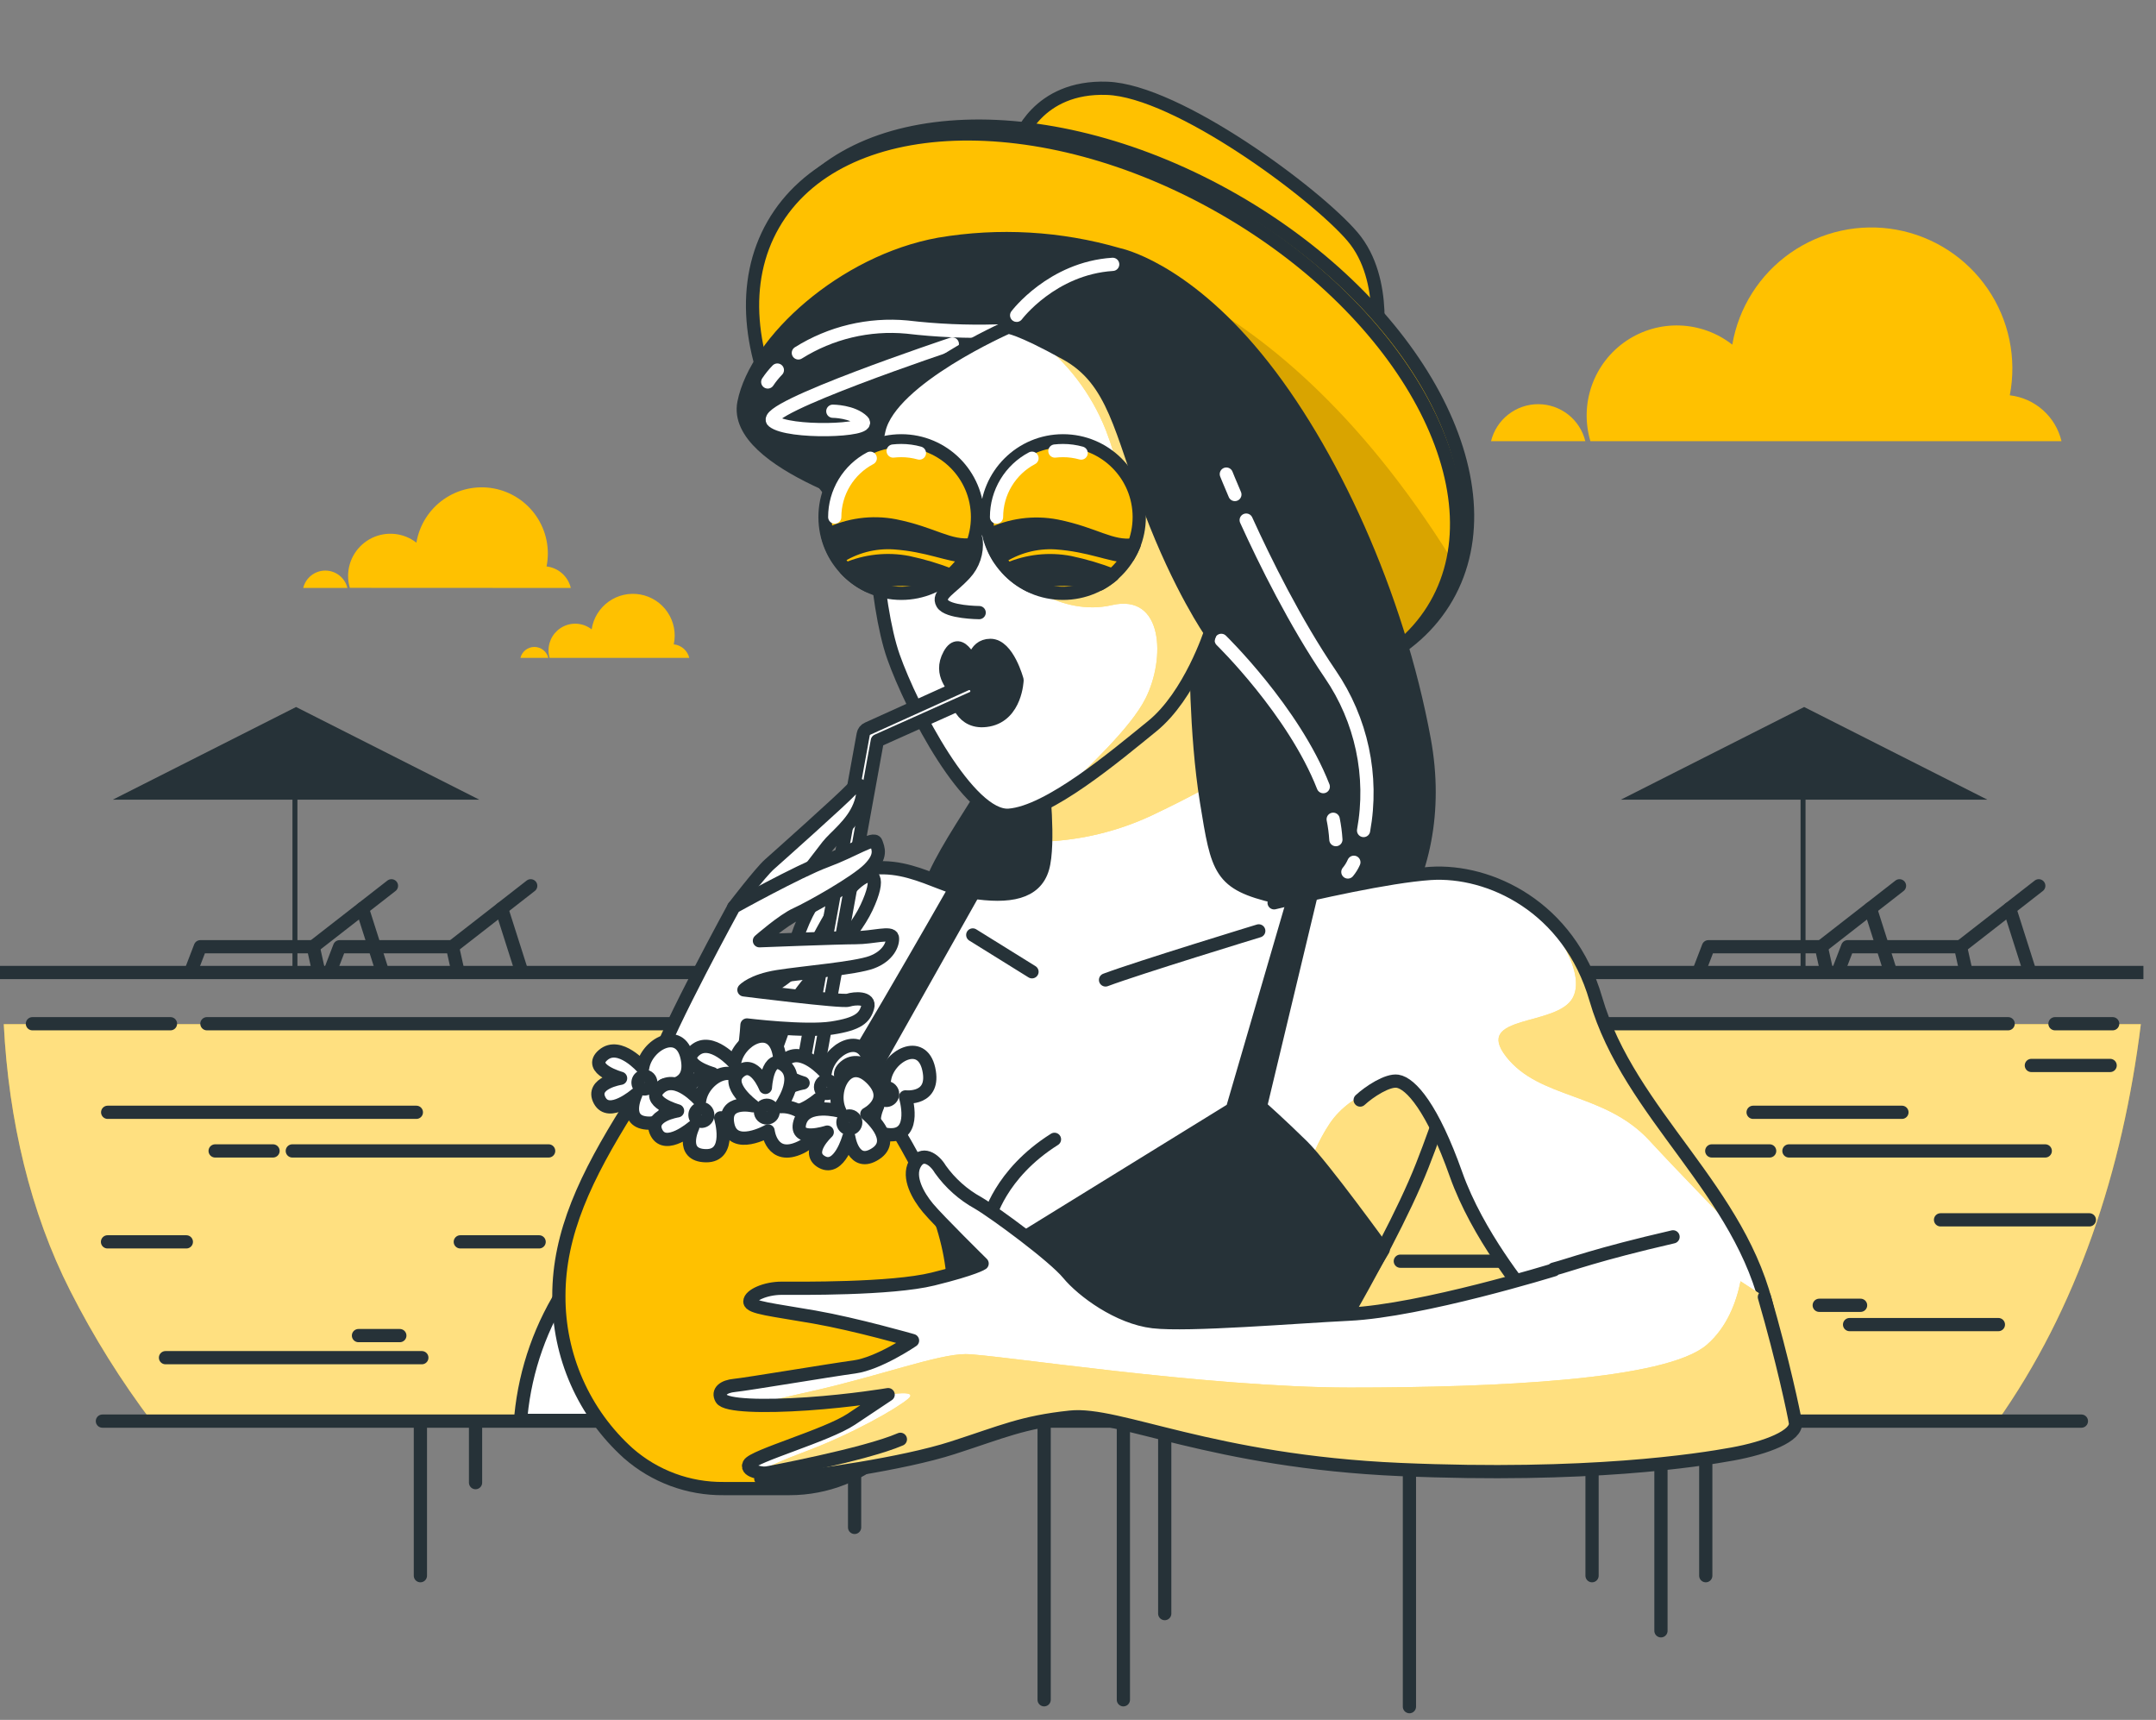 <svg width="163" height="130" viewBox="0 0 163 130" fill="none" xmlns="http://www.w3.org/2000/svg">
  <rect x="0" y="0" width="163" height="130" fill="#808080" stroke="none"/>
  <path
    d="M161.854 77.415H0.285C0.653 84.696 2.302 91.656 5.303 97.557C7.074 101.052 9.153 104.381 11.517 107.506H150.947C157.036 98.917 160.478 88.491 161.854 77.415Z"
    fill="#FFC100" />
  <path opacity="0.5"
    d="M161.854 77.415H0.285C0.653 84.696 2.302 91.656 5.303 97.557C7.074 101.052 9.153 104.381 11.517 107.506H150.947C157.036 98.917 160.478 88.491 161.854 77.415Z"
    fill="white" />
  <path d="M0 73.508H162.049" stroke="#263238" stroke-miterlimit="10" />
  <path d="M8.14 84.075H31.478" stroke="#263238" stroke-linecap="round" stroke-linejoin="round" />
  <path d="M132.541 84.075H143.792" stroke="#263238" stroke-linecap="round" stroke-linejoin="round" />
  <path d="M146.711 92.203H157.962" stroke="#263238" stroke-linecap="round" stroke-linejoin="round" />
  <path d="M139.833 100.121H151.084" stroke="#263238" stroke-linecap="round" stroke-linejoin="round" />
  <path d="M16.265 86.994H20.642" stroke="#263238" stroke-linecap="round" stroke-linejoin="round" />
  <path d="M22.099 86.994H41.479" stroke="#263238" stroke-linecap="round" stroke-linejoin="round" />
  <path d="M129.414 86.994H133.791" stroke="#263238" stroke-linecap="round" stroke-linejoin="round" />
  <path d="M135.249 86.994H154.628" stroke="#263238" stroke-linecap="round" stroke-linejoin="round" />
  <path d="M12.513 102.622H31.892" stroke="#263238" stroke-linecap="round" stroke-linejoin="round" />
  <path d="M27.102 100.953H30.228" stroke="#263238" stroke-linecap="round" stroke-linejoin="round" />
  <path d="M137.539 98.663H140.665" stroke="#263238" stroke-linecap="round" stroke-linejoin="round" />
  <path d="M34.8 93.868H40.76" stroke="#263238" stroke-linecap="round" stroke-linejoin="round" />
  <path d="M8.128 93.868H14.088" stroke="#263238" stroke-linecap="round" stroke-linejoin="round" />
  <path d="M153.577 80.534H159.533" stroke="#263238" stroke-linecap="round" stroke-linejoin="round" />
  <path d="M105.869 95.33H125.245" stroke="#263238" stroke-linecap="round" stroke-linejoin="round" />
  <path d="M155.363 77.38H159.724" stroke="#263238" stroke-linecap="round" stroke-linejoin="round" />
  <path d="M15.643 77.38H151.822" stroke="#263238" stroke-linecap="round" stroke-linejoin="round" />
  <path d="M2.45 77.38H12.888" stroke="#263238" stroke-linecap="round" stroke-linejoin="round" />
  <path d="M22.486 56.211H22.111V73.648H22.486V56.211Z" fill="#263238" />
  <path d="M22.384 53.44L8.531 60.443H36.234L22.384 53.44Z" fill="#263238" />
  <path d="M24.987 73.351L25.675 71.561H34.206L34.62 73.421" stroke="#263238" stroke-linecap="round"
    stroke-linejoin="round" />
  <path d="M34.206 71.561L40.123 66.954" stroke="#263238" stroke-linecap="round" stroke-linejoin="round" />
  <path d="M37.922 68.674L39.435 73.422" stroke="#263238" stroke-linecap="round" stroke-linejoin="round" />
  <path d="M14.459 73.351L15.147 71.561H23.678L24.092 73.421" stroke="#263238" stroke-linecap="round"
    stroke-linejoin="round" />
  <path d="M23.678 71.561L29.595 66.954" stroke="#263238" stroke-linecap="round" stroke-linejoin="round" />
  <path d="M27.395 68.674L28.907 73.422" stroke="#263238" stroke-linecap="round" stroke-linejoin="round" />
  <path d="M136.503 56.211H136.128V73.648H136.503V56.211Z" fill="#263238" />
  <path d="M136.398 53.44L122.544 60.443H150.247L136.398 53.44Z" fill="#263238" />
  <path d="M139 73.351L139.688 71.561H148.219L148.633 73.421" stroke="#263238" stroke-linecap="round"
    stroke-linejoin="round" />
  <path d="M148.219 71.561L154.136 66.954" stroke="#263238" stroke-linecap="round" stroke-linejoin="round" />
  <path d="M151.936 68.674L153.448 73.422" stroke="#263238" stroke-linecap="round" stroke-linejoin="round" />
  <path d="M128.473 73.351L129.16 71.561H137.691L138.106 73.421" stroke="#263238" stroke-linecap="round"
    stroke-linejoin="round" />
  <path d="M137.691 71.561L143.608 66.954" stroke="#263238" stroke-linecap="round" stroke-linejoin="round" />
  <path d="M141.408 68.674L142.92 73.422" stroke="#263238" stroke-linecap="round" stroke-linejoin="round" />
  <path
    d="M119.855 33.346C119.66 32.548 119.202 31.839 118.556 31.332C117.91 30.826 117.113 30.55 116.291 30.55C115.47 30.55 114.673 30.826 114.027 31.332C113.38 31.839 112.923 32.548 112.727 33.346H119.855Z"
    fill="#FFC100" />
  <path
    d="M155.855 33.346C155.639 32.437 155.148 31.616 154.448 30.996C153.749 30.376 152.876 29.986 151.947 29.88C152.215 28.496 152.205 27.072 151.919 25.692C151.633 24.311 151.076 23.001 150.28 21.837C149.485 20.674 148.466 19.679 147.284 18.912C146.101 18.144 144.778 17.618 143.391 17.365C142.004 17.112 140.581 17.136 139.204 17.437C137.826 17.737 136.522 18.308 135.367 19.115C134.211 19.923 133.227 20.952 132.472 22.142C131.716 23.332 131.204 24.661 130.966 26.05C129.829 25.159 128.439 24.652 126.995 24.603C125.551 24.554 124.13 24.965 122.935 25.777C121.741 26.59 120.836 27.761 120.351 29.122C119.866 30.482 119.827 31.962 120.238 33.346H155.855Z"
    fill="#FFC100" />
  <path
    d="M26.265 44.441C26.174 44.066 25.959 43.734 25.657 43.496C25.354 43.258 24.98 43.128 24.594 43.128C24.209 43.128 23.835 43.258 23.532 43.496C23.229 43.734 23.015 44.066 22.924 44.441H26.265Z"
    fill="#FFC100" />
  <path
    d="M43.155 44.441C43.053 44.015 42.822 43.63 42.495 43.34C42.167 43.049 41.758 42.866 41.322 42.815C41.452 42.164 41.451 41.494 41.319 40.844C41.187 40.194 40.927 39.576 40.554 39.027C40.181 38.478 39.703 38.009 39.147 37.647C38.591 37.284 37.968 37.036 37.315 36.917C36.663 36.798 35.993 36.81 35.344 36.952C34.696 37.094 34.083 37.364 33.54 37.746C32.997 38.127 32.535 38.613 32.182 39.175C31.829 39.737 31.591 40.363 31.482 41.018C31.01 40.65 30.445 40.423 29.85 40.36C29.255 40.298 28.654 40.404 28.116 40.665C27.579 40.927 27.125 41.334 26.806 41.84C26.488 42.347 26.318 42.932 26.316 43.531C26.316 43.836 26.36 44.14 26.449 44.433L43.155 44.441Z"
    fill="#FFC100" />
  <path
    d="M41.455 49.728C41.397 49.492 41.261 49.282 41.07 49.132C40.879 48.982 40.643 48.9 40.4 48.9C40.157 48.9 39.92 48.982 39.729 49.132C39.538 49.282 39.403 49.492 39.345 49.728H41.455Z"
    fill="#FFC100" />
  <path
    d="M52.112 49.728C52.047 49.457 51.899 49.213 51.689 49.029C51.479 48.846 51.217 48.732 50.939 48.704C51.028 48.291 51.033 47.864 50.953 47.449C50.873 47.033 50.711 46.639 50.476 46.287C50.241 45.936 49.938 45.635 49.584 45.403C49.231 45.171 48.835 45.013 48.419 44.937C48.003 44.861 47.576 44.869 47.163 44.961C46.751 45.053 46.361 45.227 46.017 45.473C45.673 45.719 45.382 46.031 45.16 46.392C44.939 46.752 44.793 47.153 44.73 47.571C44.432 47.338 44.074 47.193 43.698 47.154C43.322 47.114 42.943 47.181 42.603 47.347C42.263 47.513 41.976 47.771 41.776 48.092C41.576 48.413 41.47 48.783 41.471 49.162C41.47 49.353 41.498 49.544 41.553 49.728H52.112Z"
    fill="#FFC100" />
  <path d="M7.742 107.417H157.36" stroke="#263238" stroke-linecap="round" stroke-linejoin="round" />
  <path d="M31.783 107.635V119.101" stroke="#263238" stroke-linecap="round" stroke-linejoin="round" />
  <path d="M35.953 107.635V112.067" stroke="#263238" stroke-linecap="round" stroke-linejoin="round" />
  <path d="M125.573 107.635V123.267" stroke="#263238" stroke-linecap="round" stroke-linejoin="round" />
  <path d="M128.961 107.635V119.101" stroke="#263238" stroke-linecap="round" stroke-linejoin="round" />
  <path d="M120.364 107.635V119.101" stroke="#263238" stroke-linecap="round" stroke-linejoin="round" />
  <path d="M64.61 107.635V115.451" stroke="#263238" stroke-linecap="round" stroke-linejoin="round" />
  <path d="M78.94 107.635V128.48" stroke="#263238" stroke-linecap="round" stroke-linejoin="round" />
  <path d="M84.931 107.635V128.48" stroke="#263238" stroke-linecap="round" stroke-linejoin="round" />
  <path d="M88.057 107.635V121.966" stroke="#263238" stroke-linecap="round" stroke-linejoin="round" />
  <path d="M106.557 107.635V129" stroke="#263238" stroke-linecap="round" stroke-linejoin="round" />
  <path
    d="M77.04 10.633C77.04 10.633 78.393 6.483 83.704 6.675C89.014 6.866 99.445 14.596 102.247 17.879C105.049 21.161 103.982 26.57 103.982 26.57C103.982 26.57 91.14 12.181 77.04 10.633Z"
    fill="#FFC100" stroke="#263238" stroke-linecap="round" stroke-linejoin="round" />
  <path
    d="M109.393 45.124C114.341 36.494 107.136 23.067 93.299 15.133C79.463 7.199 64.235 7.763 59.287 16.393C54.338 25.022 61.544 38.45 75.38 46.383C89.217 54.317 104.445 53.753 109.393 45.124Z"
    fill="#FFC100" stroke="#263238" stroke-linecap="round" stroke-linejoin="round" />
  <path
    d="M108.562 45.714C113.511 37.084 106.305 23.657 92.469 15.723C78.632 7.789 63.404 8.353 58.456 16.983C53.508 25.612 60.714 39.039 74.55 46.973C88.386 54.907 103.614 54.343 108.562 45.714Z"
    fill="#FFC100" />
  <path opacity="0.15"
    d="M80.112 19.062L59.08 31.517C61.901 37.191 67.314 42.85 74.54 46.98C88.378 54.917 103.603 54.355 108.538 45.726C109.133 44.682 109.562 43.552 109.812 42.377C95.56 19.41 80.112 19.062 80.112 19.062Z"
    fill="black" />
  <path
    d="M108.562 45.714C113.511 37.084 106.305 23.657 92.469 15.723C78.632 7.789 63.404 8.353 58.456 16.983C53.508 25.612 60.714 39.039 74.55 46.973C88.386 54.907 103.614 54.343 108.562 45.714Z"
    stroke="#263238" stroke-linecap="round" stroke-linejoin="round" />
  <path
    d="M84.548 19.238C80.152 17.96 75.524 17.693 71.011 18.457C63.742 19.77 57.169 25.803 56.243 30.442C55.316 35.081 67.607 38.496 68.388 38.727C69.17 38.958 78.44 48.161 77.513 53.034C76.587 57.907 71.171 63.706 70.088 67.728C69.006 71.749 87.182 77.106 95.224 76.157C103.267 75.207 109.683 66.801 107.675 55.894C105.666 44.987 100.64 33.932 94.99 27.05C89.339 20.168 84.548 19.238 84.548 19.238Z"
    fill="#263238" stroke="#263238" stroke-linecap="round" stroke-linejoin="round" />
  <path d="M100.793 61.925C100.896 62.432 100.964 62.947 100.996 63.464" stroke="white" stroke-linecap="round"
    stroke-linejoin="round" />
  <path d="M92.332 48.403C92.332 48.403 97.803 53.73 100.043 59.459" stroke="white" stroke-linecap="round"
    stroke-linejoin="round" />
  <path
    d="M71.999 25.999C71.999 25.999 57.317 30.896 58.447 31.837C59.576 32.779 65.977 32.588 65.223 31.837C64.469 31.087 62.964 31.083 62.964 31.083"
    stroke="white" stroke-linecap="round" stroke-linejoin="round" />
  <path d="M102.356 65.176C102.24 65.441 102.088 65.688 101.903 65.91" stroke="white" stroke-linecap="round"
    stroke-linejoin="round" />
  <path
    d="M94.216 39.313C95.627 42.416 97.913 47.051 100.566 50.947C102.936 54.403 103.843 58.655 103.091 62.776"
    stroke="white" stroke-linecap="round" stroke-linejoin="round" />
  <path d="M92.715 35.835C92.715 35.835 92.942 36.41 93.36 37.379" stroke="white" stroke-linecap="round"
    stroke-linejoin="round" />
  <path d="M76.861 23.834C76.861 23.834 79.526 20.278 84.122 19.981" stroke="white" stroke-linecap="round"
    stroke-linejoin="round" />
  <path d="M58.771 27.972C58.502 28.25 58.259 28.55 58.044 28.871" stroke="white" stroke-linecap="round"
    stroke-linejoin="round" />
  <path
    d="M75.38 25.018C73.104 25.086 70.826 24.987 68.564 24.721C65.689 24.453 62.804 25.14 60.358 26.675"
    stroke="white" stroke-linecap="round" stroke-linejoin="round" />
  <path
    d="M78.823 58.99C78.823 58.99 79.366 63.785 78.823 65.633C78.279 67.482 76.349 67.876 73.41 67.411C70.472 66.946 67.455 64.086 63.047 66.63C58.638 69.174 58.638 82.562 57.325 86.584C56.012 90.605 50.44 107.233 50.44 107.233H97.151C97.151 107.233 104.81 95.013 107.515 88.131C110.219 81.249 112.001 74.594 109.078 71.194C106.155 67.794 100.727 68.795 96.471 67.79C92.215 66.786 92.063 65.837 91.215 60.596C90.367 55.355 90.433 48.997 90.433 48.997C90.433 48.997 84.091 55.34 81.836 56.653C79.581 57.966 78.823 58.99 78.823 58.99Z"
    fill="white" />
  <path
    d="M87.064 61.643C88.71 60.862 90.019 60.19 91.05 59.623C90.614 56.103 90.406 52.559 90.425 49.013C90.425 49.013 84.083 55.355 81.828 56.669C79.573 57.982 78.811 58.99 78.811 58.99C78.978 60.524 79.056 62.066 79.045 63.609C81.821 63.486 84.546 62.818 87.064 61.643Z"
    fill="#FFC100" />
  <path opacity="0.5"
    d="M87.064 61.643C88.71 60.862 90.019 60.19 91.05 59.623C90.614 56.103 90.406 52.559 90.425 49.013C90.425 49.013 84.083 55.355 81.828 56.669C79.573 57.982 78.811 58.99 78.811 58.99C78.978 60.524 79.056 62.066 79.045 63.609C81.821 63.486 84.546 62.818 87.064 61.643Z"
    fill="white" />
  <path
    d="M105.658 81.726C105.658 81.726 102.215 82.402 100.527 84.93C98.839 87.459 97.858 91.109 98.28 92.934C98.702 94.759 102.774 96.306 103.618 95.181C104.462 94.055 108.816 85.067 108.816 85.067C108.816 85.067 107.28 81.612 105.658 81.726Z"
    fill="#FFC100" />
  <path opacity="0.5"
    d="M105.658 81.726C105.658 81.726 102.215 82.402 100.527 84.93C98.839 87.459 97.858 91.109 98.28 92.934C98.702 94.759 102.774 96.306 103.618 95.181C104.462 94.055 108.816 85.067 108.816 85.067C108.816 85.067 107.28 81.612 105.658 81.726Z"
    fill="white" />
  <path
    d="M78.823 58.99C78.823 58.99 79.366 63.785 78.823 65.633C78.279 67.482 76.349 67.876 73.41 67.411C70.472 66.946 67.455 64.086 63.047 66.63C58.638 69.174 58.638 82.562 57.325 86.584C56.012 90.605 50.44 107.233 50.44 107.233H97.151C97.151 107.233 104.81 95.013 107.515 88.131C110.219 81.249 112.001 74.594 109.078 71.194C106.155 67.794 100.727 68.795 96.471 67.79C92.215 66.786 92.063 65.837 91.215 60.596C90.367 55.355 90.433 48.997 90.433 48.997C90.433 48.997 84.091 55.34 81.836 56.653C79.581 57.966 78.823 58.99 78.823 58.99Z"
    stroke="#263238" stroke-linecap="round" stroke-linejoin="round" />
  <path d="M95.166 70.362C95.166 70.362 86.052 73.144 83.582 74.07" stroke="#263238" stroke-linecap="round"
    stroke-linejoin="round" />
  <path d="M73.543 70.67C73.543 70.67 76.787 72.679 78.022 73.453" stroke="#263238" stroke-linecap="round"
    stroke-linejoin="round" />
  <path d="M74.778 92.141C74.778 92.141 75.559 88.745 79.722 86.118" stroke="#263238" stroke-linecap="round"
    stroke-linejoin="round" />
  <path
    d="M76.204 24.729C76.204 24.729 67.388 28.594 66.462 32.463C65.536 36.332 66.153 45.687 67.544 49.63C68.936 53.573 73.266 61.85 76.283 61.62C79.299 61.389 84.251 57.212 87.112 54.89C89.972 52.569 91.52 47.774 91.52 47.774C91.52 47.774 89.198 44.448 86.955 38.497C84.712 32.545 84.251 28.75 80.613 26.738C76.974 24.725 76.204 24.729 76.204 24.729Z"
    fill="white" />
  <path
    d="M80.23 60.021C82.68 58.536 85.31 56.348 87.1 54.89C89.96 52.569 91.508 47.774 91.508 47.774C91.508 47.774 89.186 44.448 86.943 38.496C84.7 32.545 84.239 28.75 80.601 26.738C79.608 26.191 78.834 25.796 78.225 25.503C80.644 27.297 82.511 29.734 83.614 32.537C85.415 37.187 85.302 41.337 84.216 42.737C83.129 44.136 76.865 43.635 76.865 43.635C76.865 43.635 80.163 46.637 84.063 45.738C87.963 44.839 88.116 49.786 86.615 52.772C85.482 55.058 82.129 58.091 80.23 60.021Z"
    fill="#FFC100" />
  <path opacity="0.5"
    d="M80.23 60.021C82.68 58.536 85.31 56.348 87.1 54.89C89.96 52.569 91.508 47.774 91.508 47.774C91.508 47.774 89.186 44.448 86.943 38.496C84.7 32.545 84.239 28.75 80.601 26.738C79.608 26.191 78.834 25.796 78.225 25.503C80.644 27.297 82.511 29.734 83.614 32.537C85.415 37.187 85.302 41.337 84.216 42.737C83.129 44.136 76.865 43.635 76.865 43.635C76.865 43.635 80.163 46.637 84.063 45.738C87.963 44.839 88.116 49.786 86.615 52.772C85.482 55.058 82.129 58.091 80.23 60.021Z"
    fill="white" />
  <path
    d="M76.204 24.729C76.204 24.729 67.388 28.594 66.462 32.463C65.536 36.332 66.153 45.687 67.544 49.63C68.936 53.573 73.266 61.85 76.283 61.62C79.299 61.389 84.251 57.212 87.111 54.89C89.972 52.569 91.52 47.774 91.52 47.774C91.52 47.774 89.198 44.448 86.955 38.497C84.712 32.545 84.251 28.75 80.613 26.738C76.974 24.725 76.204 24.729 76.204 24.729Z"
    stroke="#263238" stroke-linecap="round" stroke-linejoin="round" />
  <path
    d="M73.797 40.814C73.847 41.276 73.796 41.743 73.649 42.183C73.502 42.623 73.262 43.027 72.945 43.366C71.863 44.538 70.858 44.929 71.245 45.609C71.632 46.289 74.028 46.305 74.028 46.305"
    stroke="#263238" stroke-linecap="round" stroke-linejoin="round" />
  <path
    d="M73.567 50.404C73.567 50.404 72.636 47.93 71.784 49.478C70.933 51.025 72.25 51.952 72.25 52.338C72.25 52.725 72.64 54.812 74.723 54.425C76.806 54.038 76.892 51.408 76.892 51.408C76.892 51.408 76.193 48.782 74.88 48.782C73.567 48.782 73.567 50.404 73.567 50.404Z"
    fill="#263238" stroke="#263238" stroke-linecap="round" stroke-linejoin="round" />
  <path d="M73.954 38.184L87.862 38.262" stroke="#263238" stroke-linecap="round" stroke-linejoin="round" />
  <path
    d="M68.138 44.847C71.322 44.847 73.903 42.267 73.903 39.083C73.903 35.9 71.322 33.319 68.138 33.319C64.955 33.319 62.374 35.9 62.374 39.083C62.374 42.267 64.955 44.847 68.138 44.847Z"
    fill="#FFC100" stroke="#263238" stroke-linecap="round" stroke-linejoin="round" />
  <path
    d="M67.525 34.092C67.729 34.069 67.933 34.057 68.139 34.057C68.602 34.057 69.064 34.12 69.51 34.245"
    stroke="white" stroke-linecap="round" stroke-linejoin="round" />
  <path
    d="M63.109 39.083C63.109 38.167 63.359 37.269 63.832 36.486C64.305 35.702 64.984 35.062 65.794 34.636"
    stroke="white" stroke-linecap="round" stroke-linejoin="round" />
  <path
    d="M67.607 41.029C70.182 41.212 71.671 41.986 73.078 42.041C73.245 41.762 73.389 41.469 73.508 41.166C71.73 41.384 70.581 40.329 67.646 39.739C65.923 39.409 64.139 39.651 62.566 40.427C62.713 41.048 62.964 41.64 63.308 42.178C64.575 41.331 66.087 40.927 67.607 41.029Z"
    fill="#263238" stroke="#263238" stroke-linecap="round" stroke-linejoin="round" />
  <path
    d="M68.658 42.518C67.073 42.21 65.431 42.39 63.949 43.034C64.43 43.545 65.001 43.963 65.633 44.269C66.585 43.889 67.61 43.732 68.631 43.807C69.394 43.864 70.151 43.976 70.897 44.144C71.243 43.956 71.568 43.732 71.867 43.475C70.825 43.07 69.752 42.75 68.658 42.518Z"
    fill="#263238" stroke="#263238" stroke-linecap="round" stroke-linejoin="round" />
  <path
    d="M80.366 44.847C83.55 44.847 86.13 42.267 86.13 39.083C86.13 35.9 83.55 33.319 80.366 33.319C77.183 33.319 74.602 35.9 74.602 39.083C74.602 42.267 77.183 44.847 80.366 44.847Z"
    fill="#FFC100" stroke="#263238" stroke-linecap="round" stroke-linejoin="round" />
  <path d="M79.753 34.092C79.957 34.069 80.161 34.057 80.366 34.057C80.83 34.057 81.291 34.12 81.738 34.245"
    stroke="white" stroke-linecap="round" stroke-linejoin="round" />
  <path
    d="M75.341 39.083C75.341 38.168 75.59 37.27 76.063 36.487C76.535 35.703 77.212 35.063 78.022 34.636"
    stroke="white" stroke-linecap="round" stroke-linejoin="round" />
  <path
    d="M79.835 41.029C82.414 41.212 83.903 41.986 85.306 42.041C85.473 41.768 85.618 41.482 85.74 41.185C83.957 41.404 82.809 40.349 79.878 39.759C78.154 39.429 76.371 39.671 74.797 40.447C74.948 41.067 75.199 41.658 75.54 42.197C76.803 41.345 78.313 40.934 79.835 41.029Z"
    fill="#263238" stroke="#263238" stroke-linecap="round" stroke-linejoin="round" />
  <path
    d="M80.894 42.518C79.314 42.215 77.68 42.394 76.204 43.034C76.686 43.544 77.257 43.962 77.889 44.269C78.84 43.889 79.865 43.732 80.886 43.807C81.65 43.864 82.409 43.976 83.157 44.144C83.501 43.954 83.826 43.73 84.126 43.475C83.076 43.07 81.995 42.75 80.894 42.518Z"
    fill="#263238" stroke="#263238" stroke-linecap="round" stroke-linejoin="round" />
  <path
    d="M102.833 83.148C103.529 82.504 104.904 81.609 105.658 81.726C106.667 81.882 108.3 83.742 110.078 88.76C111.723 93.407 115.264 97.6 115.475 97.975C117.155 97.537 128.316 95.81 133.705 99.3C131.709 89.972 123.193 84.282 120.645 75.497C118.621 68.529 112.618 65.727 108.14 66.02C104.939 66.239 99.296 67.525 96.326 68.24"
    fill="white" />
  <path
    d="M120.645 75.505C119.953 72.999 118.549 70.747 116.605 69.022L116.542 69.057C116.542 69.057 120.059 73.133 118.926 75.38C117.793 77.627 111.344 76.642 113.873 79.874C116.401 83.106 121.298 82.543 124.686 86.193C127.371 89.1 129.344 91.031 131.384 93.254C128.039 87.142 122.595 82.219 120.645 75.505Z"
    fill="#FFC100" />
  <path opacity="0.5"
    d="M120.645 75.505C119.953 72.999 118.549 70.747 116.605 69.022L116.542 69.057C116.542 69.057 120.059 73.133 118.926 75.38C117.793 77.627 111.344 76.642 113.873 79.874C116.401 83.106 121.298 82.543 124.686 86.193C127.371 89.1 129.344 91.031 131.384 93.254C128.039 87.142 122.595 82.219 120.645 75.505Z"
    fill="white" />
  <path
    d="M102.833 83.148C103.529 82.504 104.904 81.609 105.658 81.726C106.667 81.882 108.3 83.742 110.078 88.76C111.723 93.407 115.264 97.6 115.475 97.975C117.155 97.537 128.316 95.81 133.705 99.3C131.709 89.972 123.193 84.282 120.645 75.497C118.621 68.529 112.618 65.727 108.14 66.02C104.939 66.239 99.296 67.525 96.326 68.24"
    stroke="#263238" stroke-linecap="round" stroke-linejoin="round" />
  <path
    d="M97.901 67.611L93.169 83.836L74.251 95.505L63.617 85.189L73.469 67.708L72.121 67.318C72.121 67.318 62.656 83.93 61.303 85.376C59.951 86.822 55.492 91.562 54.054 96.486C52.616 101.41 56.469 106.917 56.469 106.917H97.151L104.576 94.458C104.576 94.458 100.043 88.182 98.48 86.638C96.916 85.095 95.291 83.645 95.291 83.645L99.156 67.517L97.901 67.611Z"
    fill="#263238" stroke="#263238" stroke-linecap="round" stroke-linejoin="round" />
  <path
    d="M51.194 107.362C51.319 105.666 51.647 101.238 52.069 96.341C52.479 92.221 53.308 88.152 54.543 84.2L49.052 84.895C49.052 84.895 45.961 92.398 42.866 97.193C40.922 100.134 39.726 103.505 39.384 107.014C39.374 107.13 39.374 107.246 39.384 107.362H51.194Z"
    fill="white" stroke="#263238" stroke-linecap="round" stroke-linejoin="round" />
  <path
    d="M53.613 84.356C53.898 84.497 56.165 83.739 57.325 82.191C58.486 80.644 59.181 77.009 60.416 75.231C61.651 73.453 64.438 70.897 65.52 68.588C66.603 66.278 66.063 65.649 64.825 66.634C63.586 67.618 62.194 70.346 61.577 71.507C60.96 72.667 59.334 74.137 57.712 74.911C56.09 75.684 56.243 74.832 54.695 76.841C53.148 78.85 52.839 83.969 53.613 84.356Z"
    fill="white" stroke="#263238" stroke-linecap="round" stroke-linejoin="round" />
  <path
    d="M60.651 84.704C60.616 84.707 60.581 84.707 60.545 84.704C60.471 84.69 60.399 84.662 60.335 84.621C60.271 84.58 60.216 84.527 60.172 84.465C60.129 84.402 60.099 84.332 60.083 84.257C60.067 84.183 60.066 84.106 60.08 84.031L65.262 55.504C65.278 55.41 65.316 55.323 65.374 55.248C65.432 55.174 65.508 55.115 65.594 55.078L73.078 51.693C73.216 51.643 73.368 51.647 73.504 51.704C73.639 51.761 73.748 51.867 73.808 52.002C73.869 52.136 73.876 52.288 73.829 52.427C73.782 52.566 73.684 52.682 73.555 52.752L66.329 55.988L61.206 84.227C61.182 84.358 61.114 84.476 61.013 84.563C60.912 84.65 60.784 84.7 60.651 84.704Z"
    fill="white" stroke="#263238" stroke-linecap="round" stroke-linejoin="round" />
  <path
    d="M55.469 68.58C55.469 68.58 57.478 65.95 58.173 65.332C58.869 64.715 63.644 60.459 64.364 59.685C65.082 58.911 65.536 59.529 64.981 60.924C64.426 62.319 63.125 63.242 62.581 63.937C62.038 64.633 60.03 67.263 59.721 67.65C59.412 68.037 56.938 71.284 55.856 71.44C54.773 71.597 55.469 68.58 55.469 68.58Z"
    fill="white" stroke="#263238" stroke-linecap="round" stroke-linejoin="round" />
  <path
    d="M52.917 85.13C52.917 85.13 55.235 83.273 55.778 81.648C56.153 80.284 56.386 78.886 56.473 77.474C56.473 77.474 60.882 78.013 62.894 77.705C64.907 77.396 65.368 76.923 65.598 76.142C65.829 75.36 64.594 75.446 64.129 75.602C63.664 75.759 56.243 74.821 56.243 74.821C56.243 74.821 56.86 74.125 58.795 73.816C60.729 73.508 64.657 73.195 65.907 72.73C67.158 72.265 67.533 71.339 67.47 70.874C67.408 70.409 66.001 70.874 64.688 70.874C63.375 70.874 57.415 71.108 57.415 71.108C57.415 71.108 59.197 69.545 60.202 69.096C61.206 68.646 64.688 66.7 65.692 65.696C66.697 64.691 66.388 64.133 66.235 63.683C66.083 63.234 64.532 64.301 62.445 65.074C60.358 65.848 55.485 68.556 55.485 68.556C55.485 68.556 50.596 77.474 49.514 80.655C48.431 83.836 49.123 87.615 48.97 87.846"
    fill="white" />
  <path
    d="M52.917 85.13C52.917 85.13 55.235 83.273 55.778 81.648C56.153 80.284 56.386 78.886 56.473 77.474C56.473 77.474 60.882 78.013 62.894 77.705C64.907 77.396 65.368 76.923 65.598 76.142C65.829 75.36 64.594 75.446 64.129 75.602C63.664 75.759 56.243 74.821 56.243 74.821C56.243 74.821 56.86 74.125 58.795 73.816C60.729 73.508 64.657 73.195 65.907 72.73C67.158 72.265 67.533 71.339 67.47 70.874C67.408 70.409 66.001 70.874 64.688 70.874C63.375 70.874 57.415 71.108 57.415 71.108C57.415 71.108 59.197 69.545 60.202 69.096C61.206 68.646 64.688 66.7 65.692 65.696C66.697 64.691 66.388 64.133 66.235 63.683C66.083 63.234 64.532 64.301 62.445 65.074C60.358 65.848 55.485 68.556 55.485 68.556C55.485 68.556 50.596 77.474 49.514 80.655C48.431 83.836 49.123 87.615 48.97 87.846"
    stroke="#263238" stroke-linecap="round" stroke-linejoin="round" />
  <path
    d="M54.711 112.516H59.682C62.458 112.52 65.132 111.468 67.162 109.574C68.737 108.077 69.99 106.274 70.842 104.275C71.694 102.277 72.128 100.124 72.117 97.952C72.117 93.196 70.081 88.94 66.876 83.832H47.489C44.285 88.94 42.252 93.211 42.252 97.952C42.239 100.191 42.7 102.409 43.604 104.458C44.507 106.507 45.834 108.343 47.497 109.843C49.491 111.592 52.059 112.544 54.711 112.516Z"
    fill="#FFC100" stroke="#263238" stroke-linecap="round" stroke-linejoin="round" />
  <path d="M127.308 94.9C124.37 94.509 117.484 95.982 117.484 95.982L127.308 94.9Z" fill="white" />
  <path d="M127.308 94.9C124.37 94.509 117.484 95.982 117.484 95.982" stroke="#263238" stroke-linecap="round"
    stroke-linejoin="round" />
  <path
    d="M126.488 93.489C120.645 94.837 118.742 95.595 117.456 95.931L117.484 95.982C117.484 95.982 107.499 99.07 101.985 99.335C98.05 99.523 89.804 100.211 87.178 99.902C84.552 99.593 81.84 97.581 80.757 96.268C79.675 94.954 75.266 91.703 73.954 90.929C72.819 90.304 71.84 89.432 71.089 88.377C70.628 87.596 69.698 86.986 69.158 87.987C68.619 88.987 69.389 90.386 70.163 91.312C70.936 92.239 74.251 95.505 74.251 95.505C74.251 95.505 73.707 95.896 70.538 96.678C67.369 97.46 60.327 97.374 59.092 97.374C57.857 97.374 56.692 97.913 56.692 98.378C56.692 98.843 58.396 98.995 61.565 99.55C64.735 100.105 68.99 101.328 68.99 101.328C68.99 101.328 66.435 103.071 64.594 103.321C62.753 103.571 56.387 104.638 55.547 104.716C54.707 104.795 54.23 105.178 54.539 105.721C54.848 106.264 57.712 106.338 61.038 106.112C64.363 105.885 67.146 105.416 67.146 105.416L64.363 107.272C62.507 108.507 56.938 110.055 56.63 110.672C56.321 111.29 57.943 111.372 57.943 111.372C57.943 111.372 56.473 112.067 58.947 111.833C61.421 111.598 68.228 110.66 72.019 109.437C75.81 108.214 77.275 107.503 80.913 107.116C84.552 106.729 91.617 110.457 105.846 111.075C120.075 111.692 128.438 110.367 130.989 109.902C133.541 109.437 135.89 108.531 135.738 107.526C135.644 106.924 134.796 102.864 133.393 98.038"
    fill="white" />
  <path
    d="M133.385 98.018L131.591 96.846C131.271 98.432 130.567 100.331 129.039 101.648C125.952 104.317 113.017 104.88 102.075 104.88C91.133 104.88 75.11 102.352 73 102.352C70.89 102.352 66.4 104.036 61.343 105.161C59.412 105.591 57.974 105.943 56.935 106.201C58.303 106.235 59.673 106.2 61.038 106.095H61.257L67.146 105.416C67.146 105.416 69.491 105.025 68.647 105.74C67.802 106.455 64.434 108.409 60.639 109.812C59.49 110.238 58.314 110.754 57.232 111.27C57.466 111.322 57.703 111.356 57.943 111.371C57.943 111.371 56.473 112.067 58.947 111.832C61.421 111.598 68.228 110.66 72.019 109.437C75.81 108.214 77.275 107.502 80.913 107.115C84.552 106.729 91.617 110.457 105.846 111.074C120.075 111.692 128.438 110.367 130.99 109.902C133.541 109.437 135.89 108.53 135.738 107.526C135.644 106.904 134.796 102.844 133.385 98.018Z"
    fill="#FFC100" />
  <path opacity="0.5"
    d="M133.385 98.018L131.591 96.846C131.271 98.432 130.567 100.331 129.039 101.648C125.952 104.317 113.017 104.88 102.075 104.88C91.133 104.88 75.11 102.352 73 102.352C70.89 102.352 66.4 104.036 61.343 105.161C59.412 105.591 57.974 105.943 56.935 106.201C58.303 106.235 59.673 106.2 61.038 106.095H61.257L67.146 105.416C67.146 105.416 69.491 105.025 68.647 105.74C67.802 106.455 64.434 108.409 60.639 109.812C59.49 110.238 58.314 110.754 57.232 111.27C57.466 111.322 57.703 111.356 57.943 111.371C57.943 111.371 56.473 112.067 58.947 111.832C61.421 111.598 68.228 110.66 72.019 109.437C75.81 108.214 77.275 107.502 80.913 107.115C84.552 106.729 91.617 110.457 105.846 111.074C120.075 111.692 128.438 110.367 130.99 109.902C133.541 109.437 135.89 108.53 135.738 107.526C135.644 106.904 134.796 102.844 133.385 98.018Z"
    fill="white" />
  <path
    d="M126.488 93.489C120.645 94.837 118.742 95.595 117.456 95.931L117.484 95.982C117.484 95.982 107.499 99.07 101.985 99.335C98.05 99.523 89.804 100.211 87.178 99.902C84.552 99.593 81.84 97.581 80.757 96.268C79.675 94.954 75.266 91.703 73.954 90.929C72.819 90.304 71.84 89.432 71.089 88.377C70.628 87.596 69.698 86.986 69.158 87.987C68.619 88.987 69.389 90.386 70.163 91.312C70.936 92.239 74.251 95.505 74.251 95.505C74.251 95.505 73.707 95.896 70.538 96.678C67.369 97.46 60.327 97.374 59.092 97.374C57.857 97.374 56.692 97.913 56.692 98.378C56.692 98.843 58.396 98.995 61.565 99.55C64.735 100.105 68.99 101.328 68.99 101.328C68.99 101.328 66.435 103.071 64.594 103.321C62.753 103.571 56.387 104.638 55.547 104.716C54.707 104.795 54.23 105.178 54.539 105.721C54.848 106.264 57.712 106.338 61.038 106.112C64.363 105.885 67.146 105.416 67.146 105.416L64.363 107.272C62.507 108.507 56.938 110.055 56.63 110.672C56.321 111.29 57.943 111.372 57.943 111.372C57.943 111.372 56.473 112.067 58.947 111.833C61.421 111.598 68.228 110.66 72.019 109.437C75.81 108.214 77.275 107.503 80.913 107.116C84.552 106.729 91.617 110.457 105.846 111.075C120.075 111.692 128.438 110.367 130.989 109.902C133.541 109.437 135.89 108.531 135.738 107.526C135.644 106.924 134.796 102.864 133.393 98.038"
    stroke="#263238" stroke-linecap="round" stroke-linejoin="round" />
  <path d="M68.072 108.792C65.368 109.965 57.943 111.344 57.943 111.344" stroke="#263238" stroke-linecap="round"
    stroke-linejoin="round" />
  <path
    d="M48.587 80.714C48.587 80.714 46.833 78.689 45.602 79.745C44.371 80.8 46.919 81.503 46.919 81.503C46.919 81.503 44.632 81.855 45.336 83.176C46.039 84.497 48.071 82.734 48.071 82.734C48.071 82.734 47.059 84.864 49.06 84.895C51.061 84.927 50.182 82.031 50.182 82.031C50.182 82.031 52.468 82.296 51.94 79.921C51.413 77.544 48.849 78.955 48.587 80.714Z"
    fill="white" stroke="#263238" stroke-linecap="round" stroke-linejoin="round" />
  <path
    d="M49.205 81.828C49.205 81.923 49.176 82.017 49.123 82.097C49.07 82.177 48.994 82.239 48.906 82.275C48.817 82.312 48.719 82.322 48.626 82.303C48.532 82.284 48.445 82.238 48.377 82.17C48.31 82.103 48.264 82.016 48.245 81.922C48.226 81.828 48.236 81.731 48.272 81.642C48.309 81.554 48.371 81.478 48.451 81.425C48.531 81.371 48.624 81.343 48.72 81.343C48.848 81.344 48.971 81.395 49.062 81.486C49.152 81.577 49.204 81.699 49.205 81.828Z"
    fill="white" stroke="#263238" stroke-linecap="round" stroke-linejoin="round" />
  <path
    d="M62.39 81.066C62.39 81.066 60.631 79.041 59.4 80.097C58.169 81.152 60.717 81.855 60.717 81.855C60.717 81.855 58.431 82.207 59.135 83.528C59.838 84.849 61.87 83.086 61.87 83.086C61.87 83.086 60.854 85.216 62.855 85.247C64.856 85.278 63.976 82.383 63.976 82.383C63.976 82.383 66.263 82.648 65.735 80.272C65.207 77.896 62.652 79.307 62.39 81.066Z"
    fill="white" stroke="#263238" stroke-linecap="round" stroke-linejoin="round" />
  <path
    d="M62.519 82.648C62.786 82.648 63.004 82.431 63.004 82.164C63.004 81.896 62.786 81.679 62.519 81.679C62.251 81.679 62.034 81.896 62.034 82.164C62.034 82.431 62.251 82.648 62.519 82.648Z"
    fill="white" stroke="#263238" stroke-linecap="round" stroke-linejoin="round" />
  <path
    d="M55.532 80.362C55.532 80.362 53.773 78.342 52.542 79.393C51.311 80.444 53.863 81.152 53.863 81.152C53.863 81.152 51.577 81.503 52.28 82.824C52.984 84.145 55.016 82.383 55.016 82.383C55.016 82.383 54.004 84.513 56.004 84.544C58.005 84.575 57.126 81.679 57.126 81.679C57.126 81.679 59.412 81.945 58.885 79.569C58.357 77.193 55.797 78.604 55.532 80.362Z"
    fill="white" stroke="#263238" stroke-linecap="round" stroke-linejoin="round" />
  <path
    d="M56.149 81.46C56.149 81.556 56.121 81.65 56.067 81.729C56.014 81.809 55.938 81.871 55.85 81.908C55.761 81.945 55.664 81.954 55.57 81.935C55.476 81.917 55.39 81.871 55.322 81.803C55.254 81.735 55.208 81.649 55.189 81.555C55.17 81.461 55.18 81.363 55.217 81.275C55.254 81.186 55.316 81.111 55.395 81.057C55.475 81.004 55.569 80.976 55.664 80.976C55.793 80.977 55.915 81.028 56.006 81.119C56.097 81.209 56.148 81.332 56.149 81.46Z"
    fill="white" stroke="#263238" stroke-linecap="round" stroke-linejoin="round" />
  <path
    d="M66.872 81.593C66.872 81.593 65.114 79.569 63.883 80.624C62.652 81.679 65.2 82.382 65.2 82.382C65.2 82.382 62.917 82.734 63.617 84.051C64.316 85.368 66.352 83.613 66.352 83.613C66.352 83.613 65.336 85.739 67.337 85.774C69.338 85.81 68.459 82.91 68.459 82.91C68.459 82.91 70.745 83.176 70.217 80.8C69.69 78.424 67.134 79.834 66.872 81.593Z"
    fill="white" stroke="#263238" stroke-linecap="round" stroke-linejoin="round" />
  <path
    d="M67.486 82.691C67.486 82.787 67.457 82.881 67.404 82.961C67.351 83.04 67.275 83.102 67.187 83.139C67.098 83.176 67.001 83.185 66.907 83.167C66.813 83.148 66.726 83.102 66.659 83.034C66.591 82.966 66.545 82.88 66.526 82.786C66.507 82.692 66.517 82.594 66.553 82.506C66.59 82.417 66.652 82.342 66.732 82.288C66.812 82.235 66.905 82.207 67.001 82.207C67.13 82.207 67.253 82.258 67.344 82.349C67.435 82.44 67.486 82.563 67.486 82.691Z"
    fill="white" stroke="#263238" stroke-linecap="round" stroke-linejoin="round" />
  <path
    d="M52.894 83.176C52.894 83.176 51.139 81.152 49.908 82.207C48.677 83.262 51.225 83.965 51.225 83.965C51.225 83.965 48.939 84.317 49.642 85.634C50.346 86.951 52.378 85.196 52.378 85.196C52.378 85.196 51.362 87.322 53.363 87.357C55.364 87.392 54.484 84.493 54.484 84.493C54.484 84.493 56.77 84.755 56.243 82.383C55.715 80.01 53.148 81.437 52.894 83.176Z"
    fill="white" stroke="#263238" stroke-linecap="round" stroke-linejoin="round" />
  <path
    d="M53.511 84.274C53.511 84.37 53.483 84.463 53.429 84.543C53.376 84.623 53.301 84.685 53.212 84.721C53.123 84.758 53.026 84.768 52.932 84.749C52.838 84.73 52.752 84.684 52.684 84.616C52.616 84.549 52.57 84.462 52.551 84.368C52.533 84.274 52.542 84.177 52.579 84.088C52.616 84 52.678 83.924 52.757 83.871C52.837 83.817 52.931 83.789 53.027 83.789C53.09 83.789 53.154 83.801 53.213 83.825C53.272 83.849 53.325 83.885 53.37 83.93C53.416 83.975 53.451 84.029 53.475 84.088C53.499 84.147 53.512 84.21 53.511 84.274Z"
    fill="white" stroke="#263238" stroke-linecap="round" stroke-linejoin="round" />
  <path
    d="M59.01 83.648C59.01 83.648 60.573 81.487 59.291 80.522C58.009 79.557 57.868 82.195 57.868 82.195C57.868 82.195 57.02 80.045 55.891 81.022C54.762 81.999 56.923 83.582 56.923 83.582C56.923 83.582 54.621 83.066 55.031 85.024C55.442 86.982 58.072 85.485 58.072 85.485C58.072 85.485 58.322 87.771 60.518 86.732C62.714 85.692 60.788 83.52 59.01 83.648Z"
    fill="white" stroke="#263238" stroke-linecap="round" stroke-linejoin="round" />
  <path
    d="M58.08 84.493C58.018 84.506 57.954 84.508 57.891 84.497C57.829 84.486 57.769 84.463 57.716 84.429C57.662 84.395 57.616 84.351 57.579 84.299C57.543 84.248 57.517 84.189 57.503 84.127C57.489 84.065 57.488 84.001 57.499 83.939C57.51 83.876 57.532 83.817 57.566 83.763C57.6 83.71 57.645 83.663 57.696 83.627C57.748 83.591 57.807 83.565 57.868 83.551C57.93 83.537 57.994 83.535 58.057 83.546C58.119 83.557 58.179 83.58 58.232 83.614C58.286 83.648 58.332 83.692 58.369 83.744C58.405 83.796 58.431 83.854 58.445 83.916C58.459 83.978 58.46 84.042 58.45 84.104C58.439 84.167 58.416 84.227 58.382 84.28C58.348 84.334 58.304 84.38 58.252 84.416C58.2 84.453 58.141 84.479 58.08 84.493Z"
    fill="white" stroke="#263238" stroke-linecap="round" stroke-linejoin="round" />
  <path
    d="M63.492 83.985C63.492 83.985 60.909 83.277 60.471 84.841C60.033 86.404 62.542 85.571 62.542 85.571C62.542 85.571 60.839 87.135 62.152 87.838C63.465 88.541 64.172 85.958 64.172 85.958C64.172 85.958 64.512 88.303 66.196 87.209C67.881 86.115 65.536 84.204 65.536 84.204C65.536 84.204 67.584 83.152 65.829 81.468C64.074 79.784 62.738 82.375 63.492 83.985Z"
    fill="white" stroke="#263238" stroke-linecap="round" stroke-linejoin="round" />
  <path
    d="M64.614 84.563C64.667 84.643 64.696 84.737 64.697 84.832C64.697 84.929 64.669 85.023 64.616 85.103C64.563 85.183 64.487 85.245 64.398 85.282C64.31 85.319 64.212 85.329 64.118 85.31C64.023 85.291 63.937 85.245 63.869 85.177C63.801 85.109 63.755 85.022 63.737 84.928C63.718 84.834 63.728 84.736 63.765 84.647C63.803 84.559 63.865 84.483 63.945 84.43C64.052 84.36 64.182 84.335 64.307 84.359C64.432 84.384 64.542 84.457 64.614 84.563Z"
    fill="white" stroke="#263238" stroke-linecap="round" stroke-linejoin="round" />
</svg>
